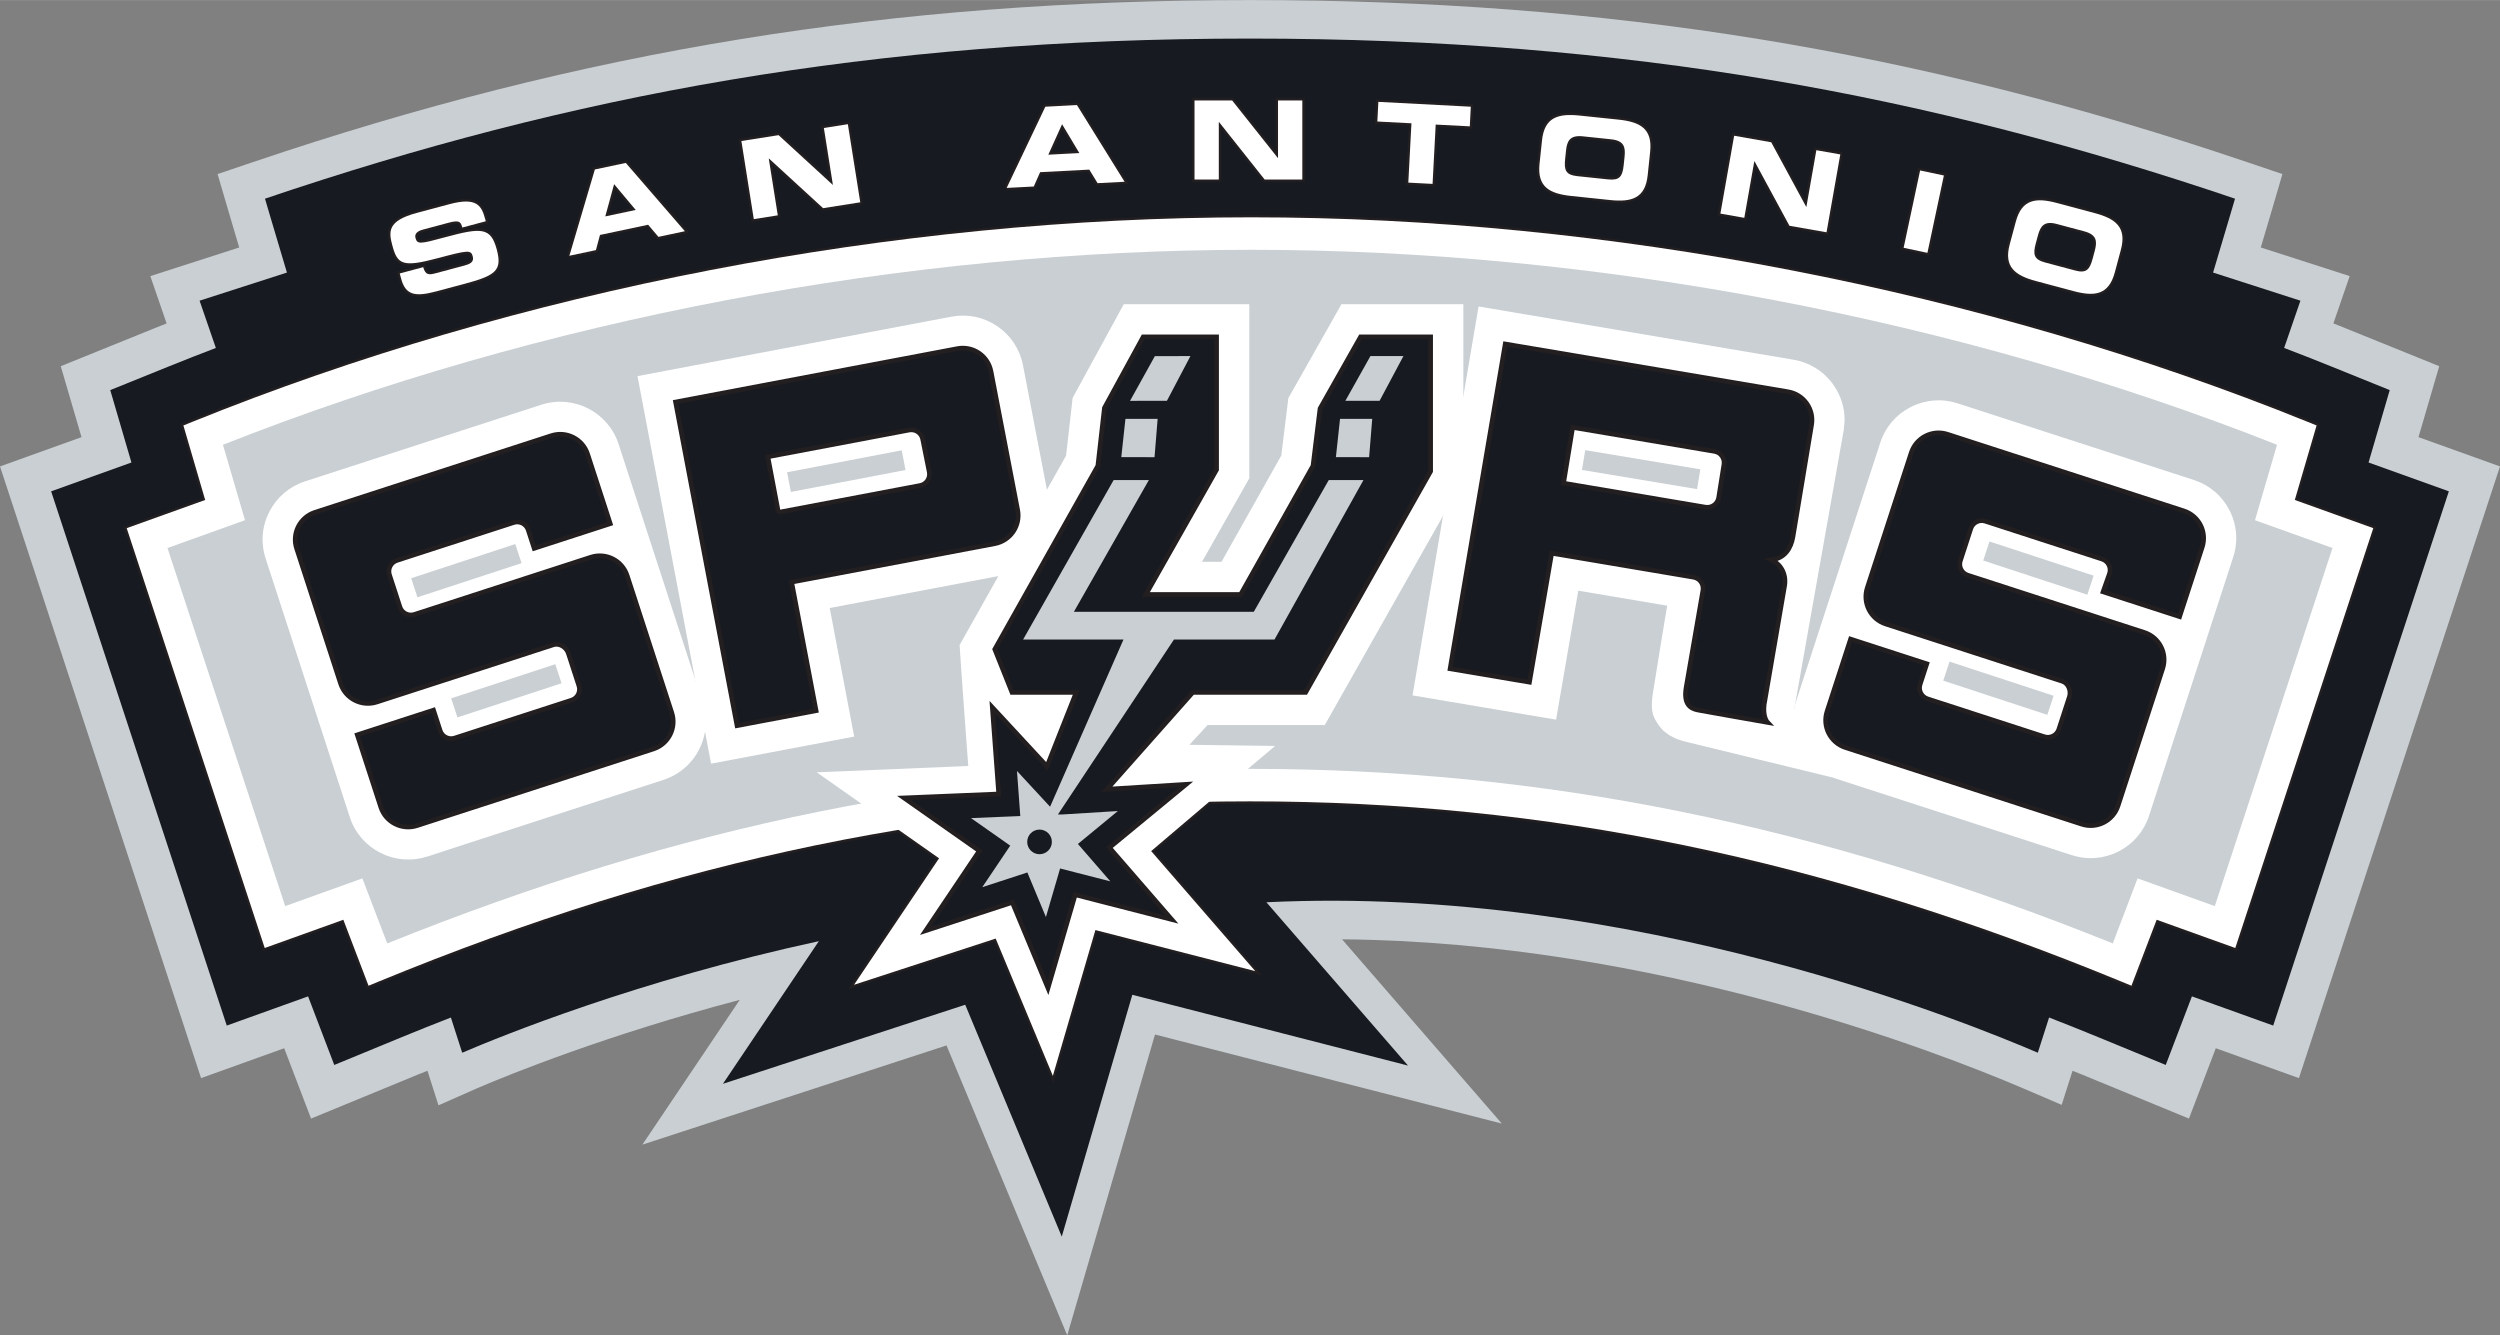 <?xml version="1.0" encoding="UTF-8" standalone="no"?>
<!-- Created with Inkscape (http://www.inkscape.org/) by Marsupilami -->
<svg
   xmlns:svg="http://www.w3.org/2000/svg"
   xmlns="http://www.w3.org/2000/svg"
   version="1.0"
   width="1024"
   height="547"
   viewBox="0 0 127.976 68.355"
   id="svg4368">
  <rect x="0" y="0" width="127.976" height="68.355" fill="#808080" stroke="none"/>
  <defs
     id="defs4370" />
  <g
     transform="translate(-311.012,-498.185)"
     id="layer1">
    <path
       d="M 434.816,520.559 C 435.231,519.136 435.877,516.927 435.877,516.927 L 431.082,514.986 C 430.878,514.904 430.667,514.82 430.459,514.737 L 431.293,512.315 L 426.743,510.85 C 427.101,509.645 427.31,508.932 427.319,508.906 L 427.85,507.092 L 426.057,506.486 C 409.105,500.745 393.357,498.185 374.996,498.185 C 356.64,498.185 340.894,500.745 323.942,506.486 L 322.15,507.092 L 322.682,508.906 C 322.69,508.932 322.899,509.645 323.257,510.85 L 318.707,512.315 L 319.541,514.738 C 319.334,514.821 319.124,514.902 318.917,514.986 L 314.122,516.927 C 314.122,516.927 314.768,519.136 315.184,520.559 C 313.833,521.045 311.012,522.058 311.012,522.058 L 321.305,553.37 C 321.305,553.37 324.043,552.386 325.56,551.841 C 326.181,553.466 326.935,555.442 326.935,555.442 L 332.374,553.202 C 332.549,553.13 332.72,553.065 332.894,552.994 L 333.458,554.764 L 335.45,553.883 C 337.081,553.185 342.074,551.155 348.879,549.365 C 346.462,552.961 343.896,556.776 343.896,556.776 C 343.896,556.776 358.065,552.153 359.464,551.697 C 359.969,552.91 365.644,566.539 365.644,566.539 C 365.644,566.539 369.753,552.451 370.137,551.138 C 371.28,551.432 387.891,555.698 387.891,555.698 C 387.891,555.698 383.178,550.263 379.713,546.266 C 395.734,546.399 410.214,552.028 414.55,553.883 L 416.55,554.739 L 417.106,552.994 C 417.28,553.065 417.451,553.13 417.625,553.202 L 423.065,555.442 C 423.065,555.442 423.819,553.467 424.439,551.841 C 425.957,552.386 428.695,553.37 428.695,553.37 L 438.988,522.058 C 438.988,522.058 436.166,521.044 434.816,520.559"
       id="path2946"
       style="fill:#c9cfd2;fill-opacity:1;fill-rule:evenodd;stroke:none" />
    <path
       d="M 432.259,521.857 C 432.3,521.718 433.343,518.151 433.343,518.151 L 430.297,516.919 C 429.517,516.603 428.729,516.296 427.938,515.993 L 428.771,513.574 L 424.3,512.134 C 424.998,509.802 425.423,508.352 425.423,508.352 C 409.8,503.061 394.375,500.156 374.996,500.156 C 355.618,500.156 340.2,503.061 324.577,508.352 C 324.577,508.352 325.002,509.802 325.7,512.134 L 321.229,513.574 L 322.062,515.993 C 321.27,516.296 320.483,516.603 319.702,516.919 L 316.656,518.151 C 316.656,518.151 317.699,521.719 317.74,521.857 C 317.493,521.946 313.63,523.333 313.63,523.333 L 322.62,550.681 C 322.62,550.681 326.61,549.248 326.783,549.186 C 326.783,549.187 328.123,552.697 328.123,552.697 L 331.578,551.274 C 332.42,550.927 333.257,550.594 334.093,550.269 C 334.4,551.233 334.604,551.867 334.672,552.071 C 336.637,551.23 343.643,548.368 352.929,546.36 C 350.801,549.524 348.019,553.662 348.019,553.662 C 348.019,553.662 360.231,549.677 360.422,549.615 C 360.515,549.84 365.364,561.485 365.364,561.485 C 365.364,561.485 368.904,549.35 368.976,549.104 C 369.281,549.182 383.089,552.729 383.089,552.729 C 383.089,552.729 378.554,547.5 375.84,544.369 C 394.626,543.46 412.008,550.65 415.328,552.071 C 415.396,551.867 415.6,551.232 415.906,550.268 C 416.742,550.594 417.58,550.927 418.422,551.274 L 421.877,552.697 C 421.877,552.697 423.217,549.187 423.217,549.186 C 423.39,549.248 427.379,550.681 427.379,550.681 L 436.37,523.333 C 436.37,523.333 432.507,521.946 432.259,521.857"
       id="path2948"
       style="fill:#181a21;fill-opacity:1;fill-rule:evenodd;stroke:none" />
    <path
       d="M 428.484,523.775 C 428.484,523.775 429.382,520.703 429.599,519.961 C 429.369,519.867 429.137,519.774 429.137,519.774 C 412.457,513.024 393.255,509.306 375.069,509.306 C 356.794,509.306 337.543,513.024 320.862,519.774 C 320.862,519.774 320.631,519.867 320.4,519.961 C 320.617,520.703 321.515,523.775 321.515,523.775 C 321.515,523.775 318.283,524.936 317.498,525.218 C 317.817,526.187 324.226,545.685 324.563,546.71 C 325.381,546.416 328.588,545.264 328.588,545.264 C 328.588,545.264 329.586,547.876 329.878,548.642 C 330.139,548.534 330.401,548.426 330.401,548.426 C 339.522,544.67 348.249,542.121 357.022,540.669 C 358.162,541.47 359.083,542.118 359.083,542.118 C 359.083,542.118 355.232,547.847 354.73,548.593 C 355.583,548.315 361.981,546.227 361.981,546.227 C 361.981,546.227 364.57,552.446 364.908,553.257 C 365.154,552.412 367.086,545.792 367.086,545.792 C 367.086,545.792 374.31,547.648 375.27,547.894 C 374.625,547.15 369.941,541.749 369.941,541.749 C 369.941,541.749 371.387,540.518 372.906,539.228 C 373.603,539.216 374.299,539.203 375,539.203 C 390.144,539.203 404.316,542.134 419.599,548.426 C 419.599,548.426 419.861,548.534 420.122,548.642 C 420.414,547.876 421.412,545.264 421.412,545.264 C 421.412,545.264 424.619,546.416 425.437,546.71 C 425.774,545.685 432.183,526.187 432.502,525.218 C 431.716,524.936 428.484,523.775 428.484,523.775"
       id="path2950"
       style="fill:#ffffff;fill-opacity:1;fill-rule:evenodd;stroke:none" />
    <path
       d="M 428.484,523.775 C 428.484,523.775 429.382,520.703 429.599,519.961 C 429.369,519.867 429.137,519.774 429.137,519.774 C 412.457,513.024 393.255,509.306 375.069,509.306 C 356.794,509.306 337.543,513.024 320.862,519.774 C 320.862,519.774 320.631,519.867 320.4,519.961 C 320.617,520.703 321.515,523.775 321.515,523.775 C 321.515,523.775 318.283,524.936 317.498,525.218 C 317.817,526.187 324.226,545.685 324.563,546.71 C 325.381,546.416 328.588,545.264 328.588,545.264 C 328.588,545.264 329.586,547.876 329.878,548.642 C 330.139,548.534 330.401,548.426 330.401,548.426 C 339.522,544.67 348.249,542.121 357.022,540.669 C 358.162,541.47 359.083,542.118 359.083,542.118 C 359.083,542.118 355.232,547.847 354.73,548.593 C 355.583,548.315 361.981,546.227 361.981,546.227 C 361.981,546.227 364.57,552.446 364.908,553.257 C 365.154,552.412 367.086,545.792 367.086,545.792 C 367.086,545.792 374.31,547.648 375.27,547.894 C 374.625,547.15 369.941,541.749 369.941,541.749 C 369.941,541.749 371.387,540.518 372.906,539.228 C 373.603,539.216 374.299,539.203 375,539.203 C 390.144,539.203 404.316,542.134 419.599,548.426 C 419.599,548.426 419.861,548.534 420.122,548.642 C 420.414,547.876 421.412,545.264 421.412,545.264 C 421.412,545.264 424.619,546.416 425.437,546.71 C 425.774,545.685 432.183,526.187 432.502,525.218 C 431.716,524.936 428.484,523.775 428.484,523.775 z"
       id="path2952"
       style="fill:none;stroke:#231f20;stroke-width:0.235;stroke-linecap:butt;stroke-linejoin:miter;stroke-miterlimit:3.864;stroke-dasharray:none;stroke-opacity:1" />
    <path
       d="M 320.862,519.774 L 320.862,519.774 C 320.862,519.774 320.631,519.867 320.4,519.961 C 320.617,520.703 321.515,523.775 321.515,523.775 C 321.515,523.775 318.283,524.936 317.498,525.218 C 317.817,526.187 324.226,545.685 324.563,546.71 C 325.381,546.416 328.588,545.264 328.588,545.264 C 328.588,545.264 329.586,547.876 329.878,548.642 C 330.139,548.534 330.401,548.426 330.401,548.426 C 345.684,542.134 359.855,539.203 375,539.203 C 390.144,539.203 404.316,542.134 419.599,548.426 C 419.599,548.426 419.861,548.534 420.122,548.642 C 420.414,547.876 421.412,545.264 421.412,545.264 C 421.412,545.264 424.619,546.416 425.437,546.71 C 425.774,545.685 432.183,526.187 432.502,525.218 C 431.716,524.936 428.484,523.775 428.484,523.775 C 428.484,523.775 429.382,520.703 429.599,519.961 C 429.369,519.867 429.137,519.774 429.137,519.774 C 412.457,513.024 393.255,509.306 375.069,509.306 C 356.794,509.306 337.543,513.024 320.862,519.774"
       id="path2954"
       style="fill:#ffffff;fill-opacity:1;fill-rule:evenodd;stroke:none" />
    <path
       d="M 424.388,544.565 C 423.237,544.152 420.436,543.146 420.436,543.146 C 420.436,543.146 419.544,545.484 419.166,546.475 C 404.084,540.398 390.013,537.54 375,537.54 C 359.986,537.54 345.916,540.398 330.834,546.475 C 330.456,545.484 329.563,543.146 329.563,543.146 C 329.563,543.146 326.763,544.152 325.612,544.565 C 325.004,542.718 320.162,527.986 319.586,526.235 C 320.718,525.829 323.554,524.81 323.554,524.81 C 323.554,524.81 322.742,522.035 322.425,520.95 C 338.695,514.514 357.343,510.969 375.069,510.969 C 392.708,510.969 411.307,514.514 427.574,520.95 C 427.257,522.035 426.446,524.81 426.446,524.81 C 426.446,524.81 429.282,525.829 430.413,526.235 C 429.838,527.987 424.995,542.718 424.388,544.565"
       id="path2956"
       style="fill:#c9cfd2;fill-opacity:1;fill-rule:evenodd;stroke:none" />
    <path
       d="M 397.884,523.22 L 391.992,522.238 L 392.162,521.226 L 398.053,522.207 L 397.884,523.22 z M 402.854,534.517 L 405.393,520.202 C 405.394,520.2 405.438,519.708 405.438,519.708 C 405.445,519.049 405.244,518.413 404.856,517.869 C 404.371,517.187 403.648,516.734 402.821,516.595 L 386.7,513.87 L 385.577,520.482 C 385.577,520.482 383.427,533.147 383.32,533.779 C 384.224,533.932 389.766,534.869 390.668,535.021 C 390.828,534.091 391.805,528.419 391.805,528.419 L 396.357,529.188 L 396.261,529.746 C 396.261,529.746 395.636,533.543 395.605,533.787 C 395.491,534.679 395.671,534.935 395.932,535.317 C 396.199,535.707 396.653,535.978 397.209,536.127 C 397.143,536.114 404.826,537.983 404.826,537.983 L 402.854,534.517"
       id="path2958"
       style="fill:#ffffff;fill-opacity:1;fill-rule:evenodd;stroke:none" />
    <path
       d="M 334.429,534.906 L 334.107,533.93 L 339.437,532.182 L 339.758,533.157 L 334.429,534.906 z M 332.381,528.756 L 332.06,527.781 L 337.389,526.032 L 337.711,527.008 L 332.381,528.756 z M 346.988,534.156 L 342.677,520.911 C 342.142,519.269 340.367,518.366 338.722,518.9 L 338.726,518.898 L 326.624,522.823 C 325.827,523.082 325.178,523.635 324.797,524.381 C 324.569,524.828 324.453,525.305 324.453,525.799 C 324.453,526.127 324.506,526.454 324.609,526.771 L 328.92,540.016 C 329.455,541.659 331.229,542.561 332.875,542.028 C 332.875,542.028 332.836,542.044 332.815,542.053 C 332.917,542.015 333.814,541.723 344.974,538.104 C 346.271,537.683 347.143,536.485 347.143,535.122 C 347.143,534.795 347.091,534.47 346.988,534.156"
       id="path2960"
       style="fill:#ffffff;fill-opacity:1;fill-rule:evenodd;stroke:none" />
    <path
       d="M 351.498,523.364 L 351.304,522.356 L 357.171,521.232 L 357.365,522.241 L 351.498,523.364 z M 364.746,523.985 C 364.749,523.995 363.38,516.883 363.38,516.883 C 363.224,516.063 362.757,515.353 362.064,514.881 C 361.371,514.41 360.536,514.237 359.712,514.393 C 359.712,514.393 344.682,517.238 343.645,517.435 C 343.787,518.183 346.694,533.489 346.694,533.489 L 347.105,535.652 L 347.413,537.274 C 347.413,537.274 353.837,536.058 354.738,535.887 C 354.562,534.958 353.486,529.305 353.486,529.305 L 362.247,527.647 C 363.072,527.491 363.785,527.024 364.257,526.332 C 364.633,525.781 364.821,525.141 364.801,524.482 L 364.746,523.985"
       id="path2962"
       style="fill:#ffffff;fill-opacity:1;fill-rule:evenodd;stroke:none" />
    <path
       d="M 360.135,531.201 C 360.156,531.713 360.577,537.393 360.577,537.393 C 360.577,537.393 353.729,537.678 352.819,537.716 C 353.563,538.238 359.083,542.118 359.083,542.118 C 359.083,542.118 355.232,547.847 354.73,548.593 C 355.583,548.315 361.981,546.227 361.981,546.227 C 361.981,546.227 364.57,552.446 364.908,553.257 C 365.154,552.412 367.086,545.792 367.086,545.792 C 367.086,545.792 374.31,547.648 375.27,547.894 C 374.625,547.15 369.941,541.749 369.941,541.749 C 369.941,541.749 375.623,536.914 376.288,536.366 C 375.501,536.36 371.9,536.308 371.9,536.308 L 372.825,535.299 L 378.826,535.299 L 385.922,522.748 L 385.922,513.753 L 379.681,513.753 L 376.963,518.562 C 376.963,518.562 376.665,520.982 376.602,521.499 C 376.346,521.953 374.231,525.713 373.541,526.94 C 373.219,526.94 373.024,526.94 372.543,526.94 C 373.592,525.087 374.965,522.664 374.965,522.664 L 374.965,513.753 L 368.539,513.753 L 365.92,518.549 C 365.92,518.549 365.645,520.978 365.585,521.506 C 365.317,521.983 360.135,531.201 360.135,531.201"
       id="path2964"
       style="fill:#ffffff;fill-opacity:1;fill-rule:evenodd;stroke:none" />
    <path
       d="M 380.659,515.424 L 378.584,519.094 L 378.223,522.029 L 374.52,528.61 L 369.673,528.61 L 373.291,522.225 L 373.291,515.424 L 369.533,515.424 L 367.547,519.061 L 367.21,522.029 L 361.933,531.417 L 362.816,533.628 L 366.102,533.628 L 364.607,537.409 L 361.807,534.386 L 362.136,538.824 L 357.284,539.026 L 361.143,541.737 L 358.394,545.825 L 362.832,544.377 L 364.659,548.766 L 366.054,543.984 L 371.001,545.255 L 367.806,541.571 L 371.737,538.33 L 367.68,538.581 L 372.071,533.628 L 377.849,533.628 L 384.248,522.309 L 384.248,515.424 L 380.659,515.424"
       id="path2974"
       style="fill:#181a21;fill-opacity:1;fill-rule:evenodd;stroke:none" />
    <path
       d="M 380.659,515.424 L 378.584,519.094 L 378.223,522.029 L 374.52,528.61 L 369.673,528.61 L 373.291,522.225 L 373.291,515.424 L 369.533,515.424 L 367.547,519.061 L 367.21,522.029 L 361.933,531.417 L 362.816,533.628 L 366.102,533.628 L 364.607,537.409 L 361.807,534.386 L 362.136,538.824 L 357.284,539.026 L 361.143,541.737 L 358.394,545.825 L 362.832,544.377 L 364.659,548.766 L 366.054,543.984 L 371.001,545.255 L 367.806,541.571 L 371.737,538.33 L 367.68,538.581 L 372.071,533.628 L 377.849,533.628 L 384.248,522.309 L 384.248,515.424 L 380.659,515.424 z"
       id="path2976"
       style="fill:none;stroke:#231f20;stroke-width:0.235;stroke-linecap:butt;stroke-linejoin:miter;stroke-miterlimit:3.864;stroke-dasharray:none;stroke-opacity:1" />
    <path
       d="M 417.864,528.625 L 412.534,526.876 L 412.856,525.9 L 418.185,527.649 L 417.864,528.625 z M 415.816,534.774 L 410.488,533.025 L 410.809,532.05 L 416.137,533.799 L 415.816,534.774 z M 425.144,524.309 C 424.763,523.563 424.114,523.01 423.316,522.752 L 411.22,518.828 C 410.422,518.569 409.571,518.636 408.824,519.016 C 408.077,519.396 407.523,520.044 407.264,520.84 L 402.953,534.085 C 402.849,534.403 402.797,534.731 402.797,535.056 C 402.797,535.544 402.913,536.028 403.141,536.475 C 403.522,537.221 404.17,537.774 404.968,538.033 L 417.065,541.956 C 417.862,542.215 418.713,542.148 419.46,541.768 C 420.207,541.388 420.762,540.741 421.021,539.944 L 425.332,526.7 C 425.436,526.381 425.487,526.053 425.487,525.727 C 425.487,525.24 425.372,524.755 425.144,524.309"
       id="path2978"
       style="fill:#ffffff;fill-opacity:1;fill-rule:evenodd;stroke:none" />
    <path
       d="M 381.164,516.41 L 379.882,518.698 L 381.634,518.698 L 382.854,516.41 L 381.164,516.41"
       id="path2980"
       style="fill:#c9cfd2;fill-opacity:1;fill-rule:evenodd;stroke:none" />
    <path
       d="M 371.95,516.41 L 370.131,516.411 L 368.859,518.701 L 370.748,518.697 L 371.95,516.41"
       id="path2982"
       style="fill:#c9cfd2;fill-opacity:1;fill-rule:evenodd;stroke:none" />
    <path
       d="M 364.226,541.909 C 363.878,541.909 363.595,541.627 363.595,541.279 C 363.595,540.93 363.878,540.648 364.226,540.648 C 364.575,540.648 364.858,540.93 364.858,541.279 C 364.858,541.627 364.575,541.909 364.226,541.909 z M 375.194,529.499 L 365.985,529.499 L 369.822,522.757 L 368.019,522.757 L 363.386,530.918 L 368.524,530.918 L 364.766,539.478 L 363.071,537.648 L 363.241,539.955 L 360.719,540.061 L 362.726,541.47 L 361.296,543.596 L 363.603,542.843 L 364.553,545.125 L 365.279,542.639 L 367.852,543.299 L 366.19,541.384 L 368.235,539.699 L 365.367,539.876 L 365.168,539.875 L 371.108,530.918 L 376.255,530.918 L 380.808,522.757 L 379.031,522.757 L 375.194,529.499"
       id="path2984"
       style="fill:#c9cfd2;fill-opacity:1;fill-rule:evenodd;stroke:none" />
    <path
       d="M 370.272,519.622 L 368.624,519.622 L 368.411,521.581 L 370.113,521.585 L 370.272,519.622"
       id="path2986"
       style="fill:#c9cfd2;fill-opacity:1;fill-rule:evenodd;stroke:none" />
    <path
       d="M 379.397,521.581 L 381.098,521.585 L 381.257,519.622 L 379.609,519.622 L 379.397,521.581"
       id="path2988"
       style="fill:#c9cfd2;fill-opacity:1;fill-rule:evenodd;stroke:none" />
    <path
       d="M 331.547,512.45 C 331.775,513.298 332.268,513.386 333.362,513.093 L 334.817,512.704 C 336.413,512.277 336.724,512.009 336.442,510.955 C 336.135,509.816 335.672,509.818 333.807,510.323 C 332.52,510.673 332.371,510.701 332.28,510.361 C 332.223,510.15 332.383,510.009 332.653,509.937 L 333.984,509.581 C 334.536,509.433 334.6,509.543 334.677,509.829 L 335.879,509.508 L 335.845,509.384 C 335.661,508.698 335.405,508.263 334.02,508.633 L 332.343,509.082 C 330.827,509.487 330.909,510.05 331.099,510.757 C 331.357,511.719 331.62,511.88 333.428,511.396 C 334.975,510.983 335.122,510.967 335.213,511.307 C 335.294,511.609 335.042,511.706 334.788,511.774 L 333.316,512.168 C 332.97,512.26 332.793,512.273 332.676,511.858 L 331.475,512.179 L 331.547,512.45"
       id="path2990"
       style="fill:#ffffff;fill-opacity:1;fill-rule:evenodd;stroke:none" />
    <path
       d="M 331.547,512.45 C 331.775,513.298 332.268,513.386 333.362,513.093 L 334.817,512.704 C 336.413,512.277 336.724,512.009 336.442,510.955 C 336.135,509.816 335.672,509.818 333.807,510.323 C 332.52,510.673 332.371,510.701 332.28,510.361 C 332.223,510.15 332.383,510.009 332.653,509.937 L 333.984,509.581 C 334.536,509.433 334.6,509.543 334.677,509.829 L 335.879,509.508 L 335.845,509.384 C 335.661,508.698 335.405,508.263 334.02,508.633 L 332.343,509.082 C 330.827,509.487 330.909,510.05 331.099,510.757 C 331.357,511.719 331.62,511.88 333.428,511.396 C 334.975,510.983 335.122,510.967 335.213,511.307 C 335.294,511.609 335.042,511.706 334.788,511.774 L 333.316,512.168 C 332.97,512.26 332.793,512.273 332.676,511.858 L 331.475,512.179 L 331.547,512.45 z"
       id="path2992"
       style="fill:none;stroke:#231f20;stroke-width:0.235;stroke-linecap:butt;stroke-linejoin:miter;stroke-miterlimit:3.864;stroke-dasharray:none;stroke-opacity:1" />
    <path
       d="M 342.448,507.609 L 343.554,508.929 L 341.997,509.259 L 342.448,507.609 z M 340.159,511.273 L 341.517,510.985 L 341.725,510.209 L 344.19,509.686 L 344.717,510.306 L 346.071,510.018 L 343.047,506.522 L 341.463,506.857 L 340.159,511.273"
       id="path2994"
       style="fill:#ffffff;fill-opacity:1;fill-rule:evenodd;stroke:none" />
    <path
       d="M 342.448,507.609 L 343.554,508.929 L 341.997,509.259 L 342.448,507.609 z M 340.159,511.273 L 341.517,510.985 L 341.725,510.209 L 344.19,509.686 L 344.717,510.306 L 346.071,510.018 L 343.047,506.522 L 341.463,506.857 L 340.159,511.273"
       id="path2996"
       style="fill:none;stroke:#231f20;stroke-width:0.235;stroke-linecap:butt;stroke-linejoin:miter;stroke-miterlimit:3.864;stroke-dasharray:none;stroke-opacity:1" />
    <path
       d="M 349.599,509.399 L 350.827,509.204 L 350.366,506.3 L 350.377,506.298 L 353.146,508.838 L 355.049,508.537 L 354.414,504.539 L 353.186,504.733 L 353.647,507.638 L 353.636,507.64 L 350.868,505.1 L 348.964,505.4 L 349.599,509.399"
       id="path2998"
       style="fill:#ffffff;fill-opacity:1;fill-rule:evenodd;stroke:none" />
    <path
       d="M 349.599,509.399 L 350.827,509.204 L 350.366,506.3 L 350.377,506.298 L 353.146,508.838 L 355.049,508.537 L 354.414,504.539 L 353.186,504.733 L 353.647,507.638 L 353.636,507.64 L 350.868,505.1 L 348.964,505.4 L 349.599,509.399 z"
       id="path3000"
       style="fill:none;stroke:#231f20;stroke-width:0.235;stroke-linecap:butt;stroke-linejoin:miter;stroke-miterlimit:3.864;stroke-dasharray:none;stroke-opacity:1" />
    <path
       d="M 365.38,504.54 L 366.264,506.017 L 364.676,506.1 L 365.38,504.54 z M 362.544,507.801 L 363.931,507.729 L 364.257,506.995 L 366.774,506.864 L 367.198,507.558 L 368.58,507.486 L 366.141,503.559 L 364.524,503.644 L 362.544,507.801"
       id="path3002"
       style="fill:#ffffff;fill-opacity:1;fill-rule:evenodd;stroke:none" />
    <path
       d="M 365.38,504.54 L 366.264,506.017 L 364.676,506.1 L 365.38,504.54 z M 362.544,507.801 L 363.931,507.729 L 364.257,506.995 L 366.774,506.864 L 367.198,507.558 L 368.58,507.486 L 366.141,503.559 L 364.524,503.644 L 362.544,507.801"
       id="path3004"
       style="fill:none;stroke:#231f20;stroke-width:0.235;stroke-linecap:butt;stroke-linejoin:miter;stroke-miterlimit:3.864;stroke-dasharray:none;stroke-opacity:1" />
    <path
       d="M 372.16,507.372 L 373.403,507.372 L 373.403,504.43 L 373.415,504.43 L 375.75,507.372 L 377.678,507.372 L 377.678,503.323 L 376.434,503.323 L 376.434,506.265 L 376.423,506.265 L 374.086,503.323 L 372.16,503.323 L 372.16,507.372"
       id="path3006"
       style="fill:#ffffff;fill-opacity:1;fill-rule:evenodd;stroke:none" />
    <path
       d="M 372.16,507.372 L 373.403,507.372 L 373.403,504.43 L 373.415,504.43 L 375.75,507.372 L 377.678,507.372 L 377.678,503.323 L 376.434,503.323 L 376.434,506.265 L 376.423,506.265 L 374.086,503.323 L 372.16,503.323 L 372.16,507.372 z"
       id="path3008"
       style="fill:none;stroke:#231f20;stroke-width:0.235;stroke-linecap:butt;stroke-linejoin:miter;stroke-miterlimit:3.864;stroke-dasharray:none;stroke-opacity:1" />
    <path
       d="M 381.519,504.402 L 383.264,504.493 L 383.104,507.53 L 384.346,507.595 L 384.506,504.558 L 386.251,504.649 L 386.303,503.644 L 381.571,503.396 L 381.519,504.402"
       id="path3010"
       style="fill:#ffffff;fill-opacity:1;fill-rule:evenodd;stroke:none" />
    <path
       d="M 381.519,504.402 L 383.264,504.493 L 383.104,507.53 L 384.346,507.595 L 384.506,504.558 L 386.251,504.649 L 386.303,503.644 L 381.571,503.396 L 381.519,504.402 z"
       id="path3012"
       style="fill:none;stroke:#231f20;stroke-width:0.235;stroke-linecap:butt;stroke-linejoin:miter;stroke-miterlimit:3.864;stroke-dasharray:none;stroke-opacity:1" />
    <path
       d="M 391.178,505.885 C 391.23,505.384 391.386,505.092 392.038,505.16 L 393.485,505.312 C 394.138,505.38 394.228,505.699 394.175,506.199 L 394.13,506.633 C 394.068,507.217 393.922,507.426 393.338,507.365 L 391.755,507.199 C 391.17,507.138 391.07,506.903 391.132,506.319 L 391.178,505.885 z M 389.821,506.569 C 389.697,507.748 390.332,508.096 391.445,508.213 L 393.429,508.421 C 394.543,508.538 395.234,508.329 395.358,507.15 L 395.484,505.949 C 395.608,504.77 394.976,504.422 393.862,504.305 L 391.879,504.098 C 390.764,503.981 390.072,504.189 389.948,505.368 L 389.821,506.569"
       id="path3014"
       style="fill:#ffffff;fill-opacity:1;fill-rule:evenodd;stroke:none" />
    <path
       d="M 391.178,505.885 C 391.23,505.384 391.386,505.092 392.038,505.16 L 393.485,505.312 C 394.138,505.38 394.228,505.699 394.175,506.199 L 394.13,506.633 C 394.068,507.217 393.922,507.426 393.338,507.365 L 391.755,507.199 C 391.17,507.138 391.07,506.903 391.132,506.319 L 391.178,505.885 z M 389.821,506.569 C 389.697,507.748 390.332,508.096 391.445,508.213 L 393.429,508.421 C 394.543,508.538 395.234,508.329 395.358,507.15 L 395.484,505.949 C 395.608,504.77 394.976,504.422 393.862,504.305 L 391.879,504.098 C 390.764,503.981 390.072,504.189 389.948,505.368 L 389.821,506.569"
       id="path3016"
       style="fill:none;stroke:#231f20;stroke-width:0.235;stroke-linecap:butt;stroke-linejoin:miter;stroke-miterlimit:3.864;stroke-dasharray:none;stroke-opacity:1" />
    <path
       d="M 399.079,509.116 L 400.303,509.332 L 400.816,506.436 L 400.827,506.437 L 402.615,509.739 L 404.513,510.073 L 405.218,506.086 L 403.992,505.87 L 403.482,508.767 L 403.47,508.765 L 401.681,505.464 L 399.784,505.13 L 399.079,509.116"
       id="path3018"
       style="fill:#ffffff;fill-opacity:1;fill-rule:evenodd;stroke:none" />
    <path
       d="M 399.079,509.116 L 400.303,509.332 L 400.816,506.436 L 400.827,506.437 L 402.615,509.739 L 404.513,510.073 L 405.218,506.086 L 403.992,505.87 L 403.482,508.767 L 403.47,508.765 L 401.681,505.464 L 399.784,505.13 L 399.079,509.116 z"
       id="path3020"
       style="fill:none;stroke:#231f20;stroke-width:0.235;stroke-linecap:butt;stroke-linejoin:miter;stroke-miterlimit:3.864;stroke-dasharray:none;stroke-opacity:1" />
    <path
       d="M 408.46,510.867 L 409.677,511.125 L 410.52,507.165 L 409.303,506.907 L 408.46,510.867"
       id="path3022"
       style="fill:#ffffff;fill-opacity:1;fill-rule:evenodd;stroke:none" />
    <path
       d="M 408.46,510.867 L 409.677,511.125 L 410.52,507.165 L 409.303,506.907 L 408.46,510.867 z"
       id="path3024"
       style="fill:none;stroke:#231f20;stroke-width:0.235;stroke-linecap:butt;stroke-linejoin:miter;stroke-miterlimit:3.864;stroke-dasharray:none;stroke-opacity:1" />
    <path
       d="M 415.336,510.229 C 415.467,509.742 415.666,509.477 416.298,509.647 L 417.705,510.023 C 418.338,510.192 418.377,510.521 418.247,511.007 L 418.134,511.429 C 417.982,511.996 417.804,512.18 417.236,512.028 L 415.7,511.617 C 415.132,511.465 415.07,511.217 415.222,510.65 L 415.336,510.229 z M 413.889,510.693 C 413.582,511.838 414.154,512.28 415.235,512.569 L 417.161,513.084 C 418.244,513.374 418.96,513.276 419.268,512.131 L 419.581,510.965 C 419.888,509.82 419.316,509.377 418.235,509.088 L 416.309,508.573 C 415.226,508.283 414.51,508.381 414.203,509.526 L 413.889,510.693"
       id="path3026"
       style="fill:#ffffff;fill-opacity:1;fill-rule:evenodd;stroke:none" />
    <path
       d="M 415.336,510.229 C 415.467,509.742 415.666,509.477 416.298,509.647 L 417.705,510.023 C 418.338,510.192 418.377,510.521 418.247,511.007 L 418.134,511.429 C 417.982,511.996 417.804,512.18 417.236,512.028 L 415.7,511.617 C 415.132,511.465 415.07,511.217 415.222,510.65 L 415.336,510.229 z M 413.889,510.693 C 413.582,511.838 414.154,512.28 415.235,512.569 L 417.161,513.084 C 418.244,513.374 418.96,513.276 419.268,512.131 L 419.581,510.965 C 419.888,509.82 419.316,509.377 418.235,509.088 L 416.309,508.573 C 415.226,508.283 414.51,508.381 414.203,509.526 L 413.889,510.693"
       id="path3028"
       style="fill:none;stroke:#231f20;stroke-width:0.235;stroke-linecap:butt;stroke-linejoin:miter;stroke-miterlimit:3.864;stroke-dasharray:none;stroke-opacity:1" />
    <path
       d="M 331.547,512.45 C 331.775,513.298 332.268,513.386 333.362,513.093 L 334.817,512.704 C 336.413,512.277 336.724,512.009 336.442,510.955 C 336.135,509.816 335.672,509.818 333.807,510.323 C 332.52,510.673 332.371,510.701 332.28,510.361 C 332.223,510.15 332.383,510.009 332.653,509.937 L 333.984,509.581 C 334.536,509.433 334.6,509.543 334.677,509.829 L 335.879,509.508 L 335.845,509.384 C 335.661,508.698 335.405,508.263 334.02,508.633 L 332.343,509.082 C 330.827,509.487 330.909,510.05 331.099,510.757 C 331.357,511.719 331.62,511.88 333.428,511.396 C 334.975,510.983 335.122,510.967 335.213,511.307 C 335.294,511.609 335.042,511.706 334.788,511.774 L 333.316,512.168 C 332.97,512.26 332.793,512.273 332.676,511.858 L 331.475,512.179 L 331.547,512.45"
       id="path3030"
       style="fill:#ffffff;fill-opacity:1;fill-rule:evenodd;stroke:none" />
    <path
       d="M 342.448,507.609 L 343.554,508.929 L 341.997,509.259 L 342.448,507.609 z M 340.159,511.273 L 341.517,510.985 L 341.725,510.209 L 344.19,509.686 L 344.717,510.306 L 346.071,510.018 L 343.047,506.522 L 341.463,506.857 L 340.159,511.273"
       id="path3032"
       style="fill:#ffffff;fill-opacity:1;fill-rule:evenodd;stroke:none" />
    <path
       d="M 349.599,509.399 L 350.827,509.204 L 350.366,506.3 L 350.377,506.298 L 353.146,508.838 L 355.049,508.537 L 354.414,504.539 L 353.186,504.733 L 353.647,507.638 L 353.636,507.64 L 350.868,505.1 L 348.964,505.4 L 349.599,509.399"
       id="path3034"
       style="fill:#ffffff;fill-opacity:1;fill-rule:evenodd;stroke:none" />
    <path
       d="M 365.38,504.54 L 366.264,506.017 L 364.676,506.1 L 365.38,504.54 z M 362.544,507.801 L 363.931,507.729 L 364.257,506.995 L 366.774,506.864 L 367.198,507.558 L 368.58,507.486 L 366.141,503.559 L 364.524,503.644 L 362.544,507.801"
       id="path3036"
       style="fill:#ffffff;fill-opacity:1;fill-rule:evenodd;stroke:none" />
    <path
       d="M 372.16,507.372 L 373.403,507.372 L 373.403,504.43 L 373.415,504.43 L 375.75,507.372 L 377.678,507.372 L 377.678,503.323 L 376.434,503.323 L 376.434,506.265 L 376.423,506.265 L 374.086,503.323 L 372.16,503.323 L 372.16,507.372"
       id="path3038"
       style="fill:#ffffff;fill-opacity:1;fill-rule:evenodd;stroke:none" />
    <path
       d="M 381.519,504.402 L 383.264,504.493 L 383.104,507.53 L 384.346,507.595 L 384.506,504.558 L 386.251,504.649 L 386.303,503.644 L 381.571,503.396 L 381.519,504.402"
       id="path3040"
       style="fill:#ffffff;fill-opacity:1;fill-rule:evenodd;stroke:none" />
    <path
       d="M 391.178,505.885 C 391.23,505.384 391.386,505.092 392.038,505.16 L 393.485,505.312 C 394.138,505.38 394.228,505.699 394.175,506.199 L 394.13,506.633 C 394.068,507.217 393.922,507.426 393.338,507.365 L 391.755,507.199 C 391.17,507.138 391.07,506.903 391.132,506.319 L 391.178,505.885 z M 389.821,506.569 C 389.697,507.748 390.332,508.096 391.445,508.213 L 393.429,508.421 C 394.543,508.538 395.234,508.329 395.358,507.15 L 395.484,505.949 C 395.608,504.77 394.976,504.422 393.862,504.305 L 391.879,504.098 C 390.764,503.981 390.072,504.189 389.948,505.368 L 389.821,506.569"
       id="path3042"
       style="fill:#ffffff;fill-opacity:1;fill-rule:evenodd;stroke:none" />
    <path
       d="M 399.079,509.116 L 400.303,509.332 L 400.816,506.436 L 400.827,506.437 L 402.615,509.739 L 404.513,510.073 L 405.218,506.086 L 403.992,505.87 L 403.482,508.767 L 403.47,508.765 L 401.681,505.464 L 399.784,505.13 L 399.079,509.116"
       id="path3044"
       style="fill:#ffffff;fill-opacity:1;fill-rule:evenodd;stroke:none" />
    <path
       d="M 408.46,510.867 L 409.677,511.125 L 410.52,507.165 L 409.303,506.907 L 408.46,510.867"
       id="path3046"
       style="fill:#ffffff;fill-opacity:1;fill-rule:evenodd;stroke:none" />
    <path
       d="M 415.336,510.229 C 415.467,509.742 415.666,509.477 416.298,509.647 L 417.705,510.023 C 418.338,510.192 418.377,510.521 418.247,511.007 L 418.134,511.429 C 417.982,511.996 417.804,512.18 417.236,512.028 L 415.7,511.617 C 415.132,511.465 415.07,511.217 415.222,510.65 L 415.336,510.229 z M 413.889,510.693 C 413.582,511.838 414.154,512.28 415.235,512.569 L 417.161,513.084 C 418.244,513.374 418.96,513.276 419.268,512.131 L 419.581,510.965 C 419.888,509.82 419.316,509.377 418.235,509.088 L 416.309,508.573 C 415.226,508.283 414.51,508.381 414.203,509.526 L 413.889,510.693"
       id="path3048"
       style="fill:#ffffff;fill-opacity:1;fill-rule:evenodd;stroke:none" />
    <path
       d="M 399.259,521.966 L 398.989,523.66 C 398.935,523.981 398.631,524.196 398.31,524.142 L 391.052,522.915 L 391.519,520.061 L 398.777,521.288 C 399.098,521.342 399.314,521.645 399.259,521.966 z M 402.544,518.235 L 388.064,515.788 L 385.241,532.417 L 389.307,533.104 L 390.445,526.502 L 395.688,527.388 L 397.702,527.729 C 398.022,527.782 398.239,528.086 398.184,528.406 L 397.323,533.379 C 397.146,534.429 397.751,534.494 398.014,534.546 C 398.308,534.605 401.501,535.165 401.501,535.165 C 401.404,535.063 401.208,534.705 401.367,533.987 L 402.372,528.145 C 402.459,527.569 402.181,527.068 401.699,526.839 C 402.381,526.767 402.693,526.236 402.791,525.682 L 402.877,525.175 L 403.749,519.929 C 403.885,519.129 403.346,518.37 402.544,518.235"
       id="path3058"
       style="fill:#181a21;fill-opacity:1;fill-rule:evenodd;stroke:none" />
    <path
       d="M 399.259,521.966 L 398.989,523.66 C 398.935,523.981 398.631,524.196 398.31,524.142 L 391.052,522.915 L 391.519,520.061 L 398.777,521.288 C 399.098,521.342 399.314,521.645 399.259,521.966 z M 402.544,518.235 L 388.064,515.788 L 385.241,532.417 L 389.307,533.104 L 390.445,526.502 L 395.688,527.388 L 397.702,527.729 C 398.022,527.782 398.239,528.086 398.184,528.406 L 397.323,533.379 C 397.146,534.429 397.751,534.494 398.014,534.546 C 398.308,534.605 401.501,535.165 401.501,535.165 C 401.404,535.063 401.208,534.705 401.367,533.987 L 402.372,528.145 C 402.459,527.569 402.181,527.068 401.699,526.839 C 402.381,526.767 402.693,526.236 402.791,525.682 L 402.877,525.175 L 403.749,519.929 C 403.885,519.129 403.346,518.37 402.544,518.235 z"
       id="path3060"
       style="fill:none;stroke:#231f20;stroke-width:0.235;stroke-linecap:butt;stroke-linejoin:miter;stroke-miterlimit:3.864;stroke-dasharray:none;stroke-opacity:1" />
    <path
       d="M 352.79,534.563 L 348.74,535.33 L 345.592,518.759 L 360.022,516.026 C 360.821,515.875 361.592,516.399 361.743,517.197 L 363.109,524.295 C 363.261,525.092 362.736,525.861 361.937,526.013 L 351.538,527.981 L 352.79,534.563 z M 350.859,524.407 L 358.111,523.034 C 358.43,522.974 358.64,522.666 358.58,522.347 L 358.243,520.665 C 358.182,520.346 357.874,520.136 357.555,520.196 L 350.32,521.566 L 350.859,524.407"
       id="path3070"
       style="fill:#181a21;fill-opacity:1;fill-rule:evenodd;stroke:none" />
    <path
       d="M 352.79,534.563 L 348.74,535.33 L 345.592,518.759 L 360.022,516.026 C 360.821,515.875 361.592,516.399 361.743,517.197 L 363.109,524.295 C 363.261,525.092 362.736,525.861 361.937,526.013 L 351.538,527.981 L 352.79,534.563 z M 350.859,524.407 L 358.111,523.034 C 358.43,522.974 358.64,522.666 358.58,522.347 L 358.243,520.665 C 358.182,520.346 357.874,520.136 357.555,520.196 L 350.32,521.566 L 350.859,524.407"
       id="path3072"
       style="fill:none;stroke:#231f20;stroke-width:0.235;stroke-linecap:butt;stroke-linejoin:miter;stroke-miterlimit:3.864;stroke-dasharray:none;stroke-opacity:1" />
    <path
       d="M 416.583,533.057 C 416.892,533.158 417.043,533.547 416.943,533.856 L 416.403,535.515 C 416.302,535.824 415.969,535.993 415.66,535.893 L 409.684,533.954 C 409.374,533.854 409.204,533.522 409.305,533.213 L 409.648,532.161 L 405.743,530.894 L 404.537,534.598 C 404.286,535.371 404.709,536.2 405.483,536.451 L 417.58,540.374 C 418.354,540.626 419.185,540.202 419.436,539.431 L 421.496,533.105 L 421.723,532.406 C 421.975,531.634 421.551,530.805 420.777,530.554 L 413.144,528.078 L 411.744,527.624 C 411.434,527.524 411.264,527.192 411.366,526.884 L 411.9,525.241 C 412,524.932 412.333,524.763 412.642,524.864 L 418.618,526.802 C 418.929,526.902 419.098,527.234 418.997,527.543 L 418.666,528.478 L 422.588,529.75 L 423.748,526.185 C 423.999,525.413 423.576,524.584 422.802,524.333 L 410.704,520.41 C 409.931,520.159 409.1,520.581 408.849,521.353 L 406.778,527.714 L 406.596,528.273 C 406.345,529.045 406.768,529.874 407.542,530.125 L 412.159,531.623 L 416.583,533.057"
       id="path3082"
       style="fill:#181a21;fill-opacity:1;fill-rule:evenodd;stroke:none" />
    <path
       d="M 416.583,533.057 C 416.892,533.158 417.043,533.547 416.943,533.856 L 416.403,535.515 C 416.302,535.824 415.969,535.993 415.66,535.893 L 409.684,533.954 C 409.374,533.854 409.204,533.522 409.305,533.213 L 409.648,532.161 L 405.743,530.894 L 404.537,534.598 C 404.286,535.371 404.709,536.2 405.483,536.451 L 417.58,540.374 C 418.354,540.626 419.185,540.202 419.436,539.431 L 421.496,533.105 L 421.723,532.406 C 421.975,531.634 421.551,530.805 420.777,530.554 L 413.144,528.078 L 411.744,527.624 C 411.434,527.524 411.264,527.192 411.366,526.884 L 411.9,525.241 C 412,524.932 412.333,524.763 412.642,524.864 L 418.618,526.802 C 418.929,526.902 419.098,527.234 418.997,527.543 L 418.666,528.478 L 422.588,529.75 L 423.748,526.185 C 423.999,525.413 423.576,524.584 422.802,524.333 L 410.704,520.41 C 409.931,520.159 409.1,520.581 408.849,521.353 L 406.778,527.714 L 406.596,528.273 C 406.345,529.045 406.768,529.874 407.542,530.125 L 412.159,531.623 L 416.583,533.057 z"
       id="path3084"
       style="fill:none;stroke:#231f20;stroke-width:0.235;stroke-linecap:butt;stroke-linejoin:miter;stroke-miterlimit:3.864;stroke-dasharray:none;stroke-opacity:1" />
    <path
       d="M 334.919,532.623 L 330.301,534.12 C 329.528,534.371 328.697,533.949 328.446,533.177 L 328.264,532.618 L 326.194,526.257 C 325.942,525.485 326.366,524.656 327.139,524.405 L 339.237,520.481 C 340.01,520.231 340.841,520.653 341.092,521.425 L 342.253,524.99 L 338.356,526.254 L 338.049,525.31 C 337.948,525.001 337.616,524.832 337.306,524.932 L 331.33,526.871 C 331.02,526.972 330.851,527.303 330.952,527.612 L 331.486,529.254 C 331.587,529.563 331.919,529.732 332.229,529.632 L 333.629,529.178 L 341.262,526.702 C 342.035,526.452 342.866,526.874 343.117,527.646 L 343.345,528.345 L 345.404,534.67 C 345.655,535.442 345.232,536.271 344.459,536.523 L 332.361,540.446 C 331.587,540.697 330.756,540.275 330.505,539.503 L 329.299,535.798 L 333.204,534.531 L 333.547,535.585 C 333.647,535.893 333.98,536.062 334.289,535.961 L 340.266,534.023 C 340.576,533.923 340.745,533.592 340.644,533.283 L 340.104,531.623 C 340.003,531.315 339.652,531.088 339.342,531.188 L 334.919,532.623"
       id="path3094"
       style="fill:#181a21;fill-opacity:1;fill-rule:evenodd;stroke:none" />
    <path
       d="M 334.919,532.623 L 330.301,534.12 C 329.528,534.371 328.697,533.949 328.446,533.177 L 328.264,532.618 L 326.194,526.257 C 325.942,525.485 326.366,524.656 327.139,524.405 L 339.237,520.481 C 340.01,520.231 340.841,520.653 341.092,521.425 L 342.253,524.99 L 338.356,526.254 L 338.049,525.31 C 337.948,525.001 337.616,524.832 337.306,524.932 L 331.33,526.871 C 331.02,526.972 330.851,527.303 330.952,527.612 L 331.486,529.254 C 331.587,529.563 331.919,529.732 332.229,529.632 L 333.629,529.178 L 341.262,526.702 C 342.035,526.452 342.866,526.874 343.117,527.646 L 343.345,528.345 L 345.404,534.67 C 345.655,535.442 345.232,536.271 344.459,536.523 L 332.361,540.446 C 331.587,540.697 330.756,540.275 330.505,539.503 L 329.299,535.798 L 333.204,534.531 L 333.547,535.585 C 333.647,535.893 333.98,536.062 334.289,535.961 L 340.266,534.023 C 340.576,533.923 340.745,533.592 340.644,533.283 L 340.104,531.623 C 340.003,531.315 339.652,531.088 339.342,531.188 L 334.919,532.623 z"
       id="path3096"
       style="fill:none;stroke:#231f20;stroke-width:0.235;stroke-linecap:butt;stroke-linejoin:miter;stroke-miterlimit:3.864;stroke-dasharray:none;stroke-opacity:1" />
  </g>
</svg>
